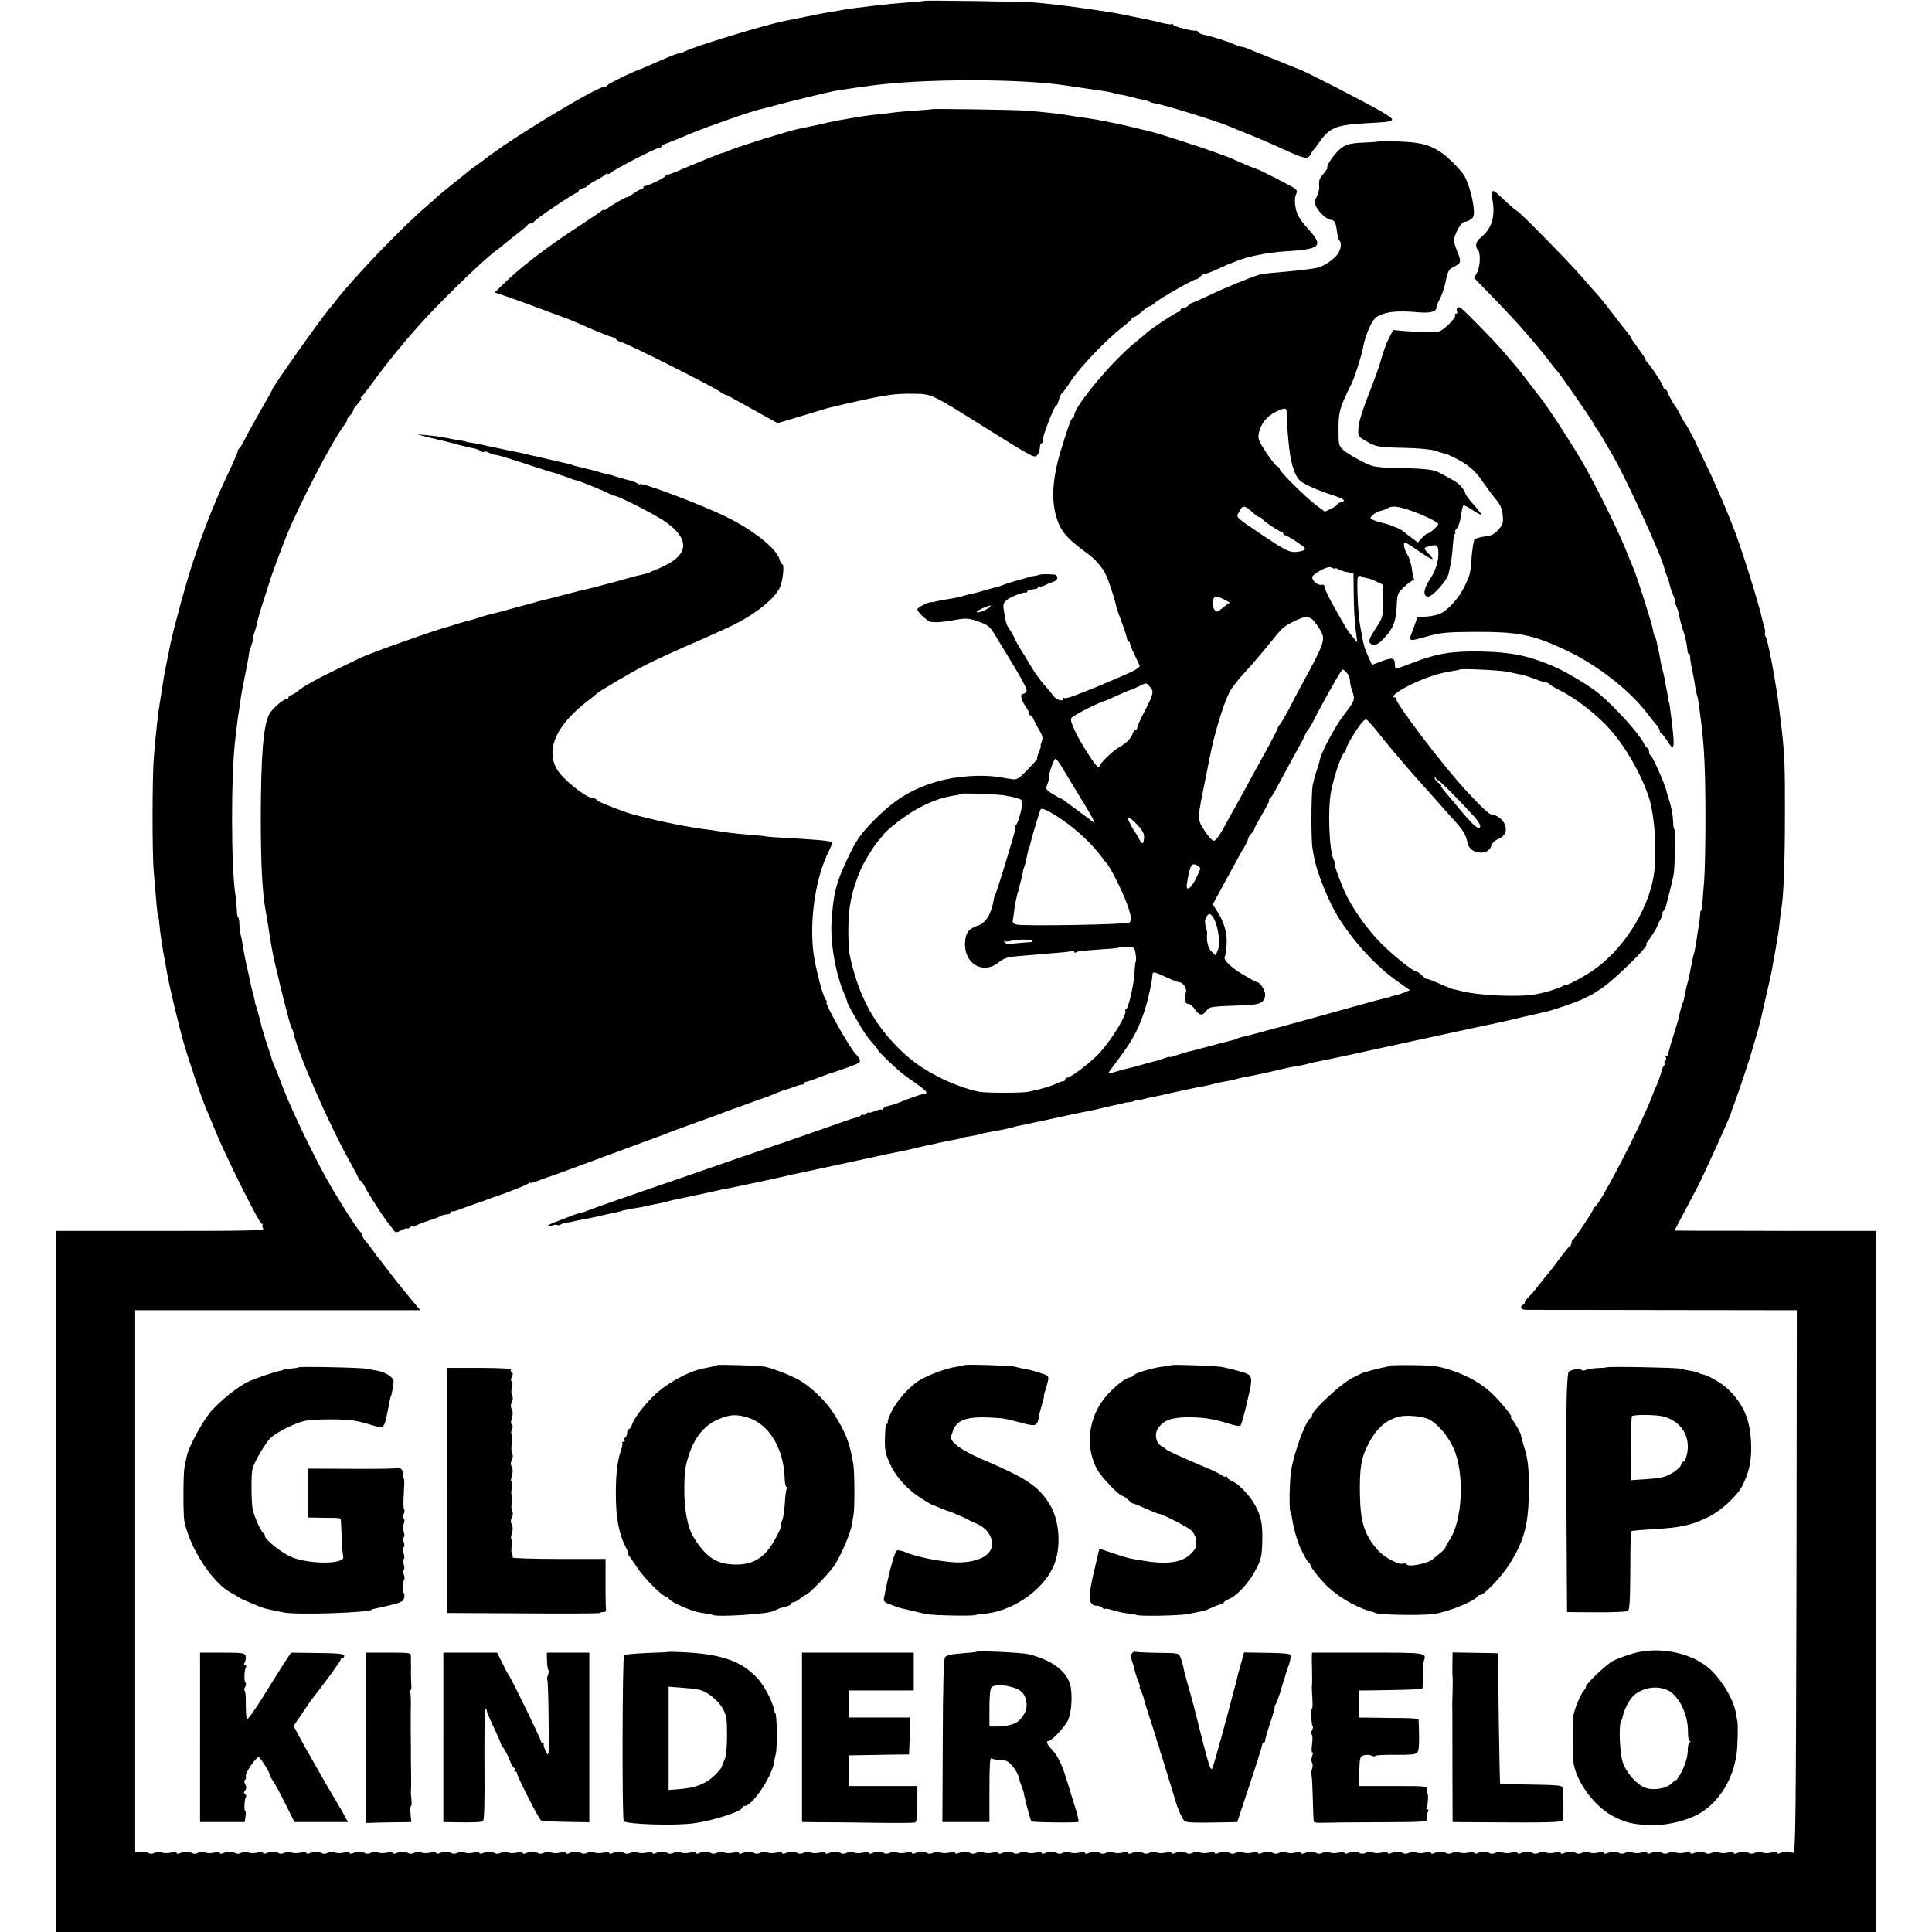 <?xml version="1.0" standalone="no"?>
<!DOCTYPE svg PUBLIC "-//W3C//DTD SVG 20010904//EN"
 "http://www.w3.org/TR/2001/REC-SVG-20010904/DTD/svg10.dtd">
<svg version="1.0" xmlns="http://www.w3.org/2000/svg"
 width="1072pt" height="1072pt" viewBox="0 0 1072 1072"
 preserveAspectRatio="xMidYMid meet">
<g transform="translate(0,1072) scale(0.1,-0.1)"
fill="#000000" stroke="none">
<path d="M5128 10715 c-2 -1 -46 -6 -98 -9 -86 -6 -299 -30 -360 -42 -14 -2
-41 -7 -60 -10 -19 -3 -80 -14 -135 -26 -55 -11 -109 -22 -120 -24 -104 -20
-509 -143 -557 -170 -16 -8 -28 -13 -28 -10 0 4 -45 -13 -115 -44 -27 -12 -99
-43 -105 -45 -47 -16 -174 -79 -178 -87 -2 -5 -9 -8 -15 -8 -42 0 -480 -263
-644 -386 -28 -21 -61 -46 -73 -54 -13 -8 -28 -19 -34 -25 -6 -5 -45 -37 -86
-69 -41 -33 -82 -67 -91 -75 -9 -9 -41 -38 -72 -64 -124 -106 -389 -382 -482
-501 -16 -21 -34 -44 -40 -50 -48 -54 -325 -445 -325 -459 0 -3 -28 -53 -63
-113 -34 -60 -74 -131 -87 -159 -14 -27 -28 -51 -32 -53 -5 -2 -8 -8 -8 -14 0
-5 -16 -43 -35 -84 -88 -185 -146 -329 -210 -519 -39 -116 -109 -371 -129
-466 -21 -101 -38 -189 -42 -219 -3 -19 -9 -60 -14 -90 -14 -80 -23 -165 -37
-330 -8 -108 -9 -520 0 -625 16 -193 19 -221 22 -240 2 -11 4 -20 5 -20 1 0 3
-21 6 -47 2 -26 11 -87 19 -135 9 -49 20 -110 25 -138 11 -62 62 -276 89 -370
29 -102 100 -310 126 -370 7 -16 30 -70 50 -120 56 -138 244 -515 257 -515 6
0 8 -3 5 -7 -4 -3 -2 -12 4 -20 10 -11 -85 -13 -570 -13 l-581 0 0 -1945 0
-1945 5050 0 5050 0 0 1945 0 1945 -435 0 c-239 1 -491 1 -559 1 l-125 1 43
81 c24 45 61 116 83 157 37 71 183 393 188 415 1 5 6 21 12 35 14 33 89 256
101 300 6 19 20 67 31 105 11 39 22 81 25 95 3 14 7 34 10 45 31 134 45 196
50 225 3 19 7 44 10 55 2 11 7 40 11 65 4 25 9 54 11 65 2 11 7 43 9 71 3 28
7 60 9 70 12 63 20 255 20 519 1 262 -2 340 -18 480 -17 141 -21 171 -30 225
-3 19 -8 46 -10 60 -15 93 -39 208 -47 223 -6 11 -8 21 -6 24 3 2 1 19 -4 36
-6 18 -12 43 -15 57 -8 39 -72 253 -100 333 -13 40 -26 77 -28 82 -21 69 -114
292 -169 405 -33 69 -61 127 -62 130 -3 12 -58 115 -64 120 -3 3 -15 23 -26
45 -11 22 -22 42 -25 45 -10 10 -41 65 -47 83 -3 9 -9 17 -14 17 -5 0 -9 4 -9
10 0 12 -64 112 -85 134 -9 8 -15 18 -14 21 0 4 -18 31 -40 61 -23 30 -41 57
-41 59 0 3 -6 13 -14 22 -14 18 -91 116 -133 171 -12 16 -33 40 -45 54 -13 13
-50 56 -83 94 -71 82 -348 364 -358 364 -3 0 -25 18 -49 40 -24 22 -50 47 -59
55 -28 26 -37 18 -29 -27 19 -99 -2 -167 -65 -217 -26 -20 -32 -50 -15 -67 16
-16 14 -88 -3 -124 l-17 -33 69 -71 c106 -109 162 -169 208 -222 23 -27 53
-62 68 -79 14 -16 45 -55 68 -85 23 -30 45 -57 48 -60 11 -9 188 -264 201
-290 7 -14 15 -27 18 -30 6 -5 44 -69 93 -155 82 -145 268 -553 282 -619 1 -6
7 -23 13 -39 7 -15 14 -38 16 -50 2 -12 12 -39 20 -59 9 -21 14 -38 11 -38 -3
0 -1 -8 4 -18 6 -11 13 -32 16 -48 7 -36 13 -57 16 -64 1 -3 3 -9 4 -15 1 -5
5 -17 8 -25 8 -21 18 -71 20 -97 1 -13 5 -23 9 -23 4 0 7 -8 6 -17 0 -10 5
-43 12 -73 6 -30 14 -71 16 -90 3 -19 8 -42 11 -50 3 -8 7 -28 9 -45 2 -16 6
-48 9 -70 21 -152 28 -292 28 -570 0 -132 -3 -285 -7 -340 -5 -55 -9 -115 -10
-132 0 -18 -3 -33 -6 -33 -4 0 -6 -10 -6 -22 -1 -13 -4 -41 -8 -63 -4 -22 -9
-57 -12 -78 -7 -44 -8 -53 -17 -87 -4 -14 -9 -36 -11 -50 -12 -60 -17 -86 -22
-102 -3 -10 -8 -30 -11 -45 -8 -42 -11 -58 -13 -60 -2 -2 -3 -6 -4 -10 -1 -5
-5 -17 -9 -28 -3 -11 -8 -31 -11 -45 -2 -14 -17 -63 -32 -110 -15 -47 -27 -91
-27 -97 0 -7 -5 -13 -10 -13 -6 0 -7 -3 -4 -7 4 -3 2 -12 -4 -20 -6 -7 -8 -13
-4 -13 4 0 3 -6 -2 -13 -6 -6 -13 -25 -17 -42 -4 -16 -14 -43 -21 -60 -8 -16
-23 -52 -33 -80 -66 -169 -285 -591 -314 -603 -5 -2 -8 -7 -8 -12 0 -10 -103
-164 -112 -168 -5 -2 -8 -10 -8 -17 0 -7 -3 -15 -7 -17 -5 -1 -28 -30 -53 -63
-47 -64 -49 -67 -81 -105 -12 -14 -33 -41 -48 -60 -14 -19 -36 -44 -48 -56
-13 -12 -23 -26 -23 -33 0 -6 -4 -11 -10 -11 -5 0 -10 -6 -10 -14 0 -10 12
-14 38 -14 20 0 364 0 765 -1 l727 -1 -2 -1507 c-3 -1335 -5 -1508 -18 -1504
-31 7 -56 7 -72 -1 -11 -5 -18 -5 -18 1 0 5 -14 6 -34 1 -18 -4 -41 -3 -50 2
-10 5 -23 5 -36 -2 -11 -6 -26 -8 -33 -3 -16 10 -48 10 -69 0 -10 -4 -18 -4
-18 2 0 5 -14 6 -34 1 -18 -4 -41 -3 -50 2 -10 5 -23 5 -36 -2 -11 -6 -26 -8
-33 -3 -16 10 -48 10 -69 0 -10 -4 -18 -4 -18 2 0 5 -14 6 -34 1 -18 -4 -41
-3 -50 2 -10 5 -23 5 -36 -2 -11 -6 -26 -8 -33 -3 -16 10 -48 10 -69 0 -10 -4
-18 -4 -18 2 0 5 -14 6 -34 1 -18 -4 -41 -3 -50 2 -10 5 -23 5 -36 -2 -11 -6
-26 -8 -33 -3 -16 10 -48 10 -69 0 -10 -4 -18 -4 -18 2 0 5 -14 6 -34 1 -18
-4 -41 -3 -50 2 -10 5 -23 5 -36 -2 -11 -6 -26 -8 -33 -3 -16 10 -48 10 -69 0
-10 -4 -18 -4 -18 2 0 5 -14 6 -34 1 -18 -4 -41 -3 -50 2 -10 5 -23 5 -36 -2
-11 -6 -26 -8 -33 -3 -16 10 -48 10 -69 0 -10 -4 -18 -4 -18 2 0 5 -14 6 -34
1 -18 -4 -41 -3 -50 2 -10 5 -23 5 -36 -2 -11 -6 -26 -8 -33 -3 -16 10 -48 10
-69 0 -10 -4 -18 -4 -18 2 0 5 -14 6 -34 1 -18 -4 -41 -3 -50 2 -10 5 -23 5
-36 -2 -11 -6 -26 -8 -33 -3 -16 10 -48 10 -69 0 -10 -4 -18 -4 -18 2 0 5 -14
6 -34 1 -18 -4 -41 -3 -50 2 -10 5 -23 5 -36 -2 -11 -6 -26 -8 -33 -3 -16 10
-48 10 -69 0 -10 -4 -18 -4 -18 2 0 5 -14 6 -34 1 -18 -4 -41 -3 -50 2 -10 5
-23 5 -36 -2 -11 -6 -26 -8 -33 -3 -16 10 -48 10 -69 0 -10 -4 -18 -4 -18 2 0
5 -14 6 -34 1 -18 -4 -41 -3 -50 2 -10 5 -23 5 -36 -2 -11 -6 -26 -8 -33 -3
-16 10 -48 10 -69 0 -10 -4 -18 -4 -18 2 0 5 -14 6 -34 1 -18 -4 -41 -3 -50 2
-10 5 -23 5 -36 -2 -11 -6 -26 -8 -33 -3 -16 10 -48 10 -69 0 -10 -4 -18 -4
-18 2 0 5 -14 6 -34 1 -18 -4 -41 -3 -50 2 -10 5 -23 5 -36 -2 -11 -6 -26 -8
-33 -3 -16 10 -48 10 -69 0 -10 -4 -18 -4 -18 2 0 5 -14 6 -34 1 -18 -4 -41
-3 -50 2 -10 5 -23 5 -36 -2 -11 -6 -26 -8 -33 -3 -16 10 -48 10 -69 0 -10 -4
-18 -4 -18 2 0 5 -14 6 -34 1 -18 -4 -41 -3 -50 2 -10 5 -23 5 -36 -2 -11 -6
-26 -8 -33 -3 -16 10 -48 10 -69 0 -10 -4 -18 -4 -18 2 0 5 -14 6 -34 1 -18
-4 -41 -3 -50 2 -10 5 -23 5 -36 -2 -11 -6 -26 -8 -33 -3 -16 10 -48 10 -69 0
-10 -4 -18 -4 -18 2 0 5 -14 6 -34 1 -18 -4 -41 -3 -50 2 -10 5 -23 5 -36 -2
-11 -6 -26 -8 -33 -3 -16 10 -48 10 -69 0 -10 -4 -18 -4 -18 2 0 5 -14 6 -34
1 -18 -4 -41 -3 -50 2 -10 5 -23 5 -36 -2 -11 -6 -26 -8 -33 -3 -16 10 -48 10
-69 0 -10 -4 -18 -4 -18 2 0 5 -14 6 -34 1 -18 -4 -41 -3 -50 2 -10 5 -23 5
-36 -2 -11 -6 -26 -8 -33 -3 -16 10 -48 10 -69 0 -10 -4 -18 -4 -18 2 0 5 -14
6 -34 1 -18 -4 -41 -3 -50 2 -10 5 -23 5 -36 -2 -11 -6 -26 -8 -33 -3 -16 10
-48 10 -69 0 -10 -4 -18 -4 -18 2 0 5 -14 6 -34 1 -18 -4 -41 -3 -50 2 -10 5
-23 5 -36 -2 -11 -6 -26 -8 -33 -3 -16 10 -48 10 -69 0 -10 -4 -18 -4 -18 2 0
5 -14 6 -34 1 -18 -4 -41 -3 -50 2 -10 5 -23 5 -36 -2 -11 -6 -26 -8 -33 -3
-16 10 -48 10 -69 0 -10 -4 -18 -4 -18 2 0 5 -14 6 -34 1 -18 -4 -41 -3 -50 2
-10 5 -23 5 -36 -2 -11 -6 -26 -8 -33 -3 -16 10 -48 10 -69 0 -10 -4 -18 -4
-18 2 0 5 -14 6 -34 1 -18 -4 -41 -3 -50 2 -10 5 -23 5 -36 -2 -11 -6 -26 -8
-33 -3 -16 10 -48 10 -69 0 -10 -4 -18 -4 -18 2 0 5 -14 6 -34 1 -18 -4 -41
-3 -50 2 -10 5 -23 5 -36 -2 -11 -6 -26 -8 -33 -3 -16 10 -48 10 -69 0 -10 -4
-18 -4 -18 2 0 5 -14 6 -34 1 -18 -4 -41 -3 -50 2 -10 5 -23 5 -36 -2 -11 -6
-26 -8 -33 -3 -16 10 -48 10 -69 0 -10 -4 -18 -4 -18 2 0 5 -14 6 -34 1 -18
-4 -41 -3 -50 2 -10 5 -23 5 -36 -2 -11 -6 -26 -8 -33 -3 -16 10 -48 10 -69 0
-10 -4 -18 -4 -18 2 0 5 -14 6 -34 1 -18 -4 -41 -3 -50 2 -10 5 -23 5 -36 -2
-11 -6 -26 -8 -33 -3 -16 10 -48 10 -69 0 -10 -4 -18 -4 -18 2 0 5 -14 6 -34
1 -18 -4 -41 -3 -50 2 -10 5 -23 5 -36 -2 -11 -6 -26 -8 -33 -3 -16 10 -48 10
-69 0 -10 -4 -18 -4 -18 2 0 5 -14 6 -34 1 -18 -4 -41 -3 -50 2 -10 5 -23 5
-36 -2 -11 -6 -26 -8 -33 -3 -16 10 -48 10 -69 0 -10 -4 -18 -4 -18 2 0 5 -14
6 -34 1 -18 -4 -41 -3 -50 2 -10 5 -23 5 -36 -2 -11 -6 -26 -8 -33 -3 -16 10
-48 10 -69 0 -10 -4 -18 -4 -18 2 0 5 -14 6 -34 1 -18 -4 -41 -3 -50 2 -10 5
-23 5 -36 -2 -11 -6 -26 -8 -33 -3 -16 10 -48 10 -69 0 -10 -4 -18 -4 -18 2 0
5 -14 6 -34 1 -18 -4 -41 -3 -50 2 -10 5 -23 5 -36 -2 -11 -6 -26 -8 -33 -3
-16 10 -48 10 -69 0 -10 -4 -18 -4 -18 2 0 5 -14 6 -34 1 -18 -4 -41 -3 -50 2
-10 5 -23 5 -36 -2 -11 -6 -26 -8 -33 -3 -16 10 -48 10 -69 0 -10 -4 -18 -4
-18 2 0 5 -14 6 -34 1 -18 -4 -41 -3 -50 2 -10 5 -23 5 -36 -2 -11 -6 -26 -8
-33 -3 -16 10 -48 10 -69 0 -10 -4 -18 -4 -18 2 0 5 -14 6 -34 1 -18 -4 -41
-3 -50 2 -10 5 -23 5 -36 -2 -11 -6 -26 -8 -33 -3 -16 10 -48 10 -70 0 -9 -4
-17 -4 -17 2 0 5 -14 6 -34 1 -18 -4 -41 -3 -50 2 -10 5 -23 5 -36 -2 -11 -6
-26 -8 -33 -3 -16 10 -48 10 -69 0 -10 -4 -18 -4 -18 2 0 5 -14 6 -34 1 -18
-4 -41 -3 -50 2 -10 5 -23 5 -37 -2 -12 -7 -25 -8 -32 -3 -7 5 -27 8 -45 7
l-32 -2 0 1504 0 1504 791 0 791 0 -44 52 c-23 29 -50 61 -58 71 -8 11 -19 24
-25 31 -5 6 -30 38 -55 71 -25 33 -47 62 -50 65 -3 3 -17 21 -30 40 -14 19
-32 44 -42 54 -10 11 -18 25 -18 32 0 7 -3 14 -8 16 -10 4 -88 123 -159 243
-79 132 -220 422 -273 560 -23 61 -46 119 -52 130 -5 12 -10 27 -12 35 -2 8
-6 22 -9 30 -8 20 -40 122 -44 138 -2 6 -5 18 -6 25 -2 6 -7 26 -11 42 -4 17
-10 37 -13 45 -3 8 -8 24 -9 35 -2 11 -7 31 -11 45 -4 14 -8 30 -9 35 -1 6 -3
15 -4 20 -2 6 -4 15 -5 20 -1 6 -4 24 -8 40 -15 64 -23 104 -31 155 -3 19 -8
46 -12 60 -3 14 -6 40 -6 58 -1 17 -4 32 -7 32 -3 0 -7 19 -7 43 -1 23 -5 60
-8 82 -24 154 -25 655 -1 860 11 95 14 120 20 155 3 19 7 51 10 70 3 19 7 46
10 60 3 14 7 36 10 50 3 14 7 36 10 50 11 54 16 85 16 92 0 4 6 26 14 48 8 22
12 40 10 40 -3 0 0 11 5 25 5 14 12 36 14 48 10 45 15 64 41 142 14 44 28 87
30 95 6 24 63 178 96 260 72 176 250 519 317 608 13 17 21 32 18 32 -4 0 2 10
14 22 11 12 20 26 20 31 0 4 6 15 13 22 30 35 37 45 30 45 -4 0 -3 4 2 8 6 4
28 32 50 62 82 115 204 264 305 373 124 134 335 336 391 375 13 9 33 25 44 35
11 10 45 37 75 60 30 23 57 45 58 50 2 4 10 7 17 7 7 0 15 4 17 9 4 12 225
161 238 161 5 0 10 4 10 10 0 5 11 12 25 16 14 3 25 9 25 13 0 3 21 17 48 31
26 13 50 29 54 35 4 5 8 6 8 1 0 -5 8 -3 18 5 31 25 253 139 271 139 6 0 11 3
11 8 0 4 15 12 33 18 17 6 77 30 132 54 97 40 335 123 385 134 14 3 59 14 100
26 67 18 272 68 310 75 23 4 113 18 135 21 11 1 42 5 69 9 298 40 840 39 1091
-1 30 -5 68 -10 128 -19 74 -10 113 -17 127 -22 8 -3 24 -7 35 -8 11 -1 38 -7
60 -13 22 -6 52 -13 67 -16 15 -2 33 -8 38 -11 6 -4 21 -8 33 -10 42 -5 339
-97 402 -124 11 -5 65 -27 120 -49 55 -22 138 -58 185 -80 118 -54 136 -58
151 -30 7 13 15 25 18 28 4 3 18 21 31 40 55 81 94 97 258 106 184 10 184 10
56 82 -88 50 -404 212 -424 217 -9 3 -44 17 -75 30 -16 7 -61 25 -100 40 -38
15 -84 33 -102 41 -17 8 -36 14 -42 14 -6 0 -25 6 -43 14 -38 17 -132 46 -168
53 -13 2 -27 9 -31 14 -3 6 -9 10 -13 9 -15 -5 -126 23 -126 32 0 5 -4 7 -8 4
-4 -3 -26 0 -48 5 -38 10 -59 15 -174 38 -30 6 -66 14 -80 16 -41 9 -280 43
-350 50 -36 4 -85 9 -110 11 -51 5 -607 13 -612 9z"/>
<path d="M5167 10114 c-1 -1 -42 -5 -92 -8 -49 -3 -101 -8 -115 -10 -14 -2
-52 -7 -85 -10 -33 -4 -73 -8 -90 -11 -103 -17 -170 -29 -240 -46 -45 -10 -94
-20 -110 -23 -52 -10 -326 -95 -387 -120 -21 -9 -39 -16 -40 -15 -5 1 -82 -30
-260 -105 -21 -9 -41 -16 -44 -15 -4 0 -10 -4 -13 -9 -7 -11 -103 -57 -113
-54 -5 1 -8 -3 -8 -8 0 -6 -5 -10 -11 -10 -6 0 -25 -10 -42 -22 -18 -13 -34
-22 -37 -22 -7 2 -91 -46 -112 -64 -10 -8 -18 -12 -18 -8 0 4 -6 2 -12 -4 -7
-6 -69 -48 -138 -93 -177 -116 -318 -225 -410 -316 l-45 -44 30 -10 c36 -11
194 -68 290 -105 39 -14 72 -27 75 -28 8 -1 38 -14 145 -61 55 -23 104 -43
110 -43 6 0 17 -6 23 -12 7 -7 16 -13 20 -13 24 -1 530 -255 567 -285 6 -5 15
-9 20 -10 6 -1 28 -12 50 -25 22 -12 85 -47 140 -78 l100 -55 130 39 c72 22
137 42 145 44 311 74 367 83 488 80 90 -1 92 -2 370 -176 299 -187 292 -183
310 -161 6 9 12 26 12 39 0 13 4 23 9 23 4 0 8 8 7 18 -1 23 64 192 75 192 4
0 10 13 14 30 4 16 10 32 15 35 5 3 30 37 55 75 50 76 200 231 283 295 29 21
52 43 52 47 0 4 4 8 10 8 9 0 35 19 65 48 8 6 18 12 22 12 5 0 18 8 29 18 24
23 215 132 230 132 6 0 17 7 24 15 7 8 18 15 25 15 7 0 39 12 71 27 33 15 61
28 64 29 3 0 19 6 35 13 63 27 176 50 271 56 203 12 221 28 133 124 -22 24
-47 57 -55 73 -19 37 -25 97 -12 121 7 14 5 22 -9 32 -19 14 -197 105 -210
107 -7 1 -83 33 -138 58 -62 28 -399 139 -470 155 -11 2 -47 11 -80 19 -83 20
-201 44 -255 51 -25 3 -56 8 -70 10 -72 13 -151 22 -264 31 -65 5 -524 12
-529 8z"/>
<path d="M7648 9935 c-2 -2 -37 -4 -78 -6 -88 -3 -115 -13 -153 -54 -30 -31
-62 -85 -51 -85 3 0 -6 -14 -20 -31 -27 -32 -29 -39 -26 -77 1 -12 -6 -36 -14
-53 -14 -27 -14 -34 -1 -59 16 -32 61 -70 81 -70 16 0 26 -16 30 -49 7 -48 10
-60 17 -67 13 -14 7 -51 -13 -77 -23 -30 -78 -66 -112 -73 -35 -8 -137 -19
-258 -29 -25 -2 -54 -6 -65 -10 -59 -19 -191 -73 -272 -112 -51 -24 -95 -43
-98 -43 -3 0 -13 -6 -21 -15 -9 -8 -22 -15 -30 -15 -8 0 -14 -4 -14 -10 0 -5
-4 -10 -9 -10 -12 0 -155 -94 -180 -118 -9 -9 -35 -30 -56 -47 -126 -99 -345
-360 -345 -411 0 -8 -3 -14 -8 -14 -9 0 -22 -38 -69 -190 -39 -130 -49 -247
-28 -334 24 -98 53 -136 184 -231 41 -30 82 -79 99 -118 18 -40 49 -136 57
-177 2 -8 15 -46 30 -85 15 -38 27 -78 28 -87 1 -10 5 -18 9 -18 4 0 8 -5 8
-10 0 -6 10 -32 23 -58 13 -27 26 -56 30 -64 4 -13 -23 -28 -131 -74 -75 -32
-139 -59 -142 -60 -3 0 -14 -4 -25 -9 -75 -31 -114 -43 -119 -38 -3 4 -6 2 -6
-4 0 -19 -41 -6 -57 18 -9 13 -33 42 -53 64 -19 22 -51 66 -70 99 -19 32 -45
75 -58 95 -12 20 -27 46 -32 58 -5 13 -17 35 -27 49 -20 30 -20 31 -31 96 -8
42 -6 50 12 67 20 18 93 47 109 43 4 -1 7 2 7 6 0 5 7 9 15 10 8 1 22 3 30 4
8 1 15 5 15 10 0 5 4 7 8 4 5 -3 19 1 33 8 13 7 26 13 29 13 24 6 37 16 37 28
0 8 -7 16 -16 17 -41 3 -77 3 -86 -2 -5 -2 -18 -5 -27 -6 -10 -1 -20 -3 -23
-4 -3 -1 -8 -3 -12 -4 -55 -15 -105 -30 -133 -40 -19 -8 -38 -14 -43 -15 -4 0
-31 -7 -61 -16 -29 -9 -63 -18 -75 -20 -13 -2 -31 -7 -41 -10 -21 -7 -49 -13
-100 -21 -41 -7 -63 -12 -70 -14 -3 -1 -8 -2 -12 -1 -15 2 -78 -30 -78 -40 0
-15 59 -69 76 -70 40 -3 55 -2 125 10 66 12 81 11 124 -3 70 -24 75 -28 109
-84 149 -244 177 -294 172 -307 -3 -8 -12 -15 -20 -15 -18 0 -10 -34 16 -72
10 -14 18 -31 18 -37 0 -6 4 -11 9 -11 5 0 11 -8 14 -17 4 -10 17 -37 31 -60
21 -34 24 -48 16 -68 -5 -14 -8 -25 -5 -25 2 0 -3 -16 -11 -35 -8 -19 -12 -35
-9 -35 3 0 -20 -27 -52 -59 -45 -48 -61 -58 -82 -55 -14 2 -48 7 -76 12 -98
16 -239 6 -344 -24 -145 -43 -239 -101 -356 -220 -62 -63 -90 -102 -124 -170
-80 -164 -96 -219 -107 -388 -8 -119 25 -300 72 -403 8 -17 14 -35 14 -40 0
-5 22 -48 50 -95 44 -79 70 -114 108 -154 6 -7 12 -15 12 -18 0 -6 50 -56 111
-111 19 -17 62 -50 97 -73 34 -24 62 -47 62 -52 0 -6 -3 -9 -7 -8 -7 2 -91
-27 -143 -49 -8 -3 -17 -7 -20 -8 -3 -1 -20 -6 -37 -10 -18 -4 -33 -12 -33
-18 0 -6 -3 -8 -6 -4 -4 3 -22 0 -40 -8 -19 -8 -34 -11 -34 -8 0 3 -7 0 -15
-7 -8 -7 -15 -9 -15 -5 0 4 -6 2 -13 -4 -8 -6 -22 -12 -33 -14 -10 -2 -26 -7
-34 -10 -21 -8 -423 -148 -435 -151 -5 -2 -17 -6 -25 -9 -8 -3 -35 -13 -60
-21 -25 -8 -130 -44 -235 -81 -104 -36 -228 -79 -275 -95 -136 -46 -404 -140
-420 -147 -8 -4 -19 -8 -25 -9 -5 -1 -13 -3 -17 -4 -5 -1 -11 -3 -15 -5 -5 -1
-17 -5 -28 -9 -11 -5 -46 -18 -77 -30 -32 -11 -58 -24 -58 -28 0 -4 11 -3 24
2 13 5 26 6 29 3 3 -3 12 -1 19 3 7 5 20 9 28 9 8 1 31 5 50 10 19 4 42 9 50
10 8 1 49 9 91 19 42 10 84 19 95 21 10 2 20 4 22 5 3 3 10 5 67 15 28 4 55 9
60 11 17 4 64 14 93 19 15 3 35 8 44 11 10 3 28 7 40 9 24 5 197 42 233 50 11
3 33 8 48 10 39 7 306 64 337 72 14 3 32 8 40 9 49 10 457 98 515 111 39 8 79
16 90 18 11 2 38 8 60 14 22 5 51 12 65 15 14 2 45 9 70 15 25 5 60 13 79 16
19 3 37 7 40 9 3 2 24 7 46 10 22 4 47 8 55 11 19 6 63 15 123 25 26 5 58 12
70 16 12 4 29 8 37 9 8 2 91 19 184 39 93 21 181 39 195 41 14 3 46 9 71 16
25 6 56 13 70 16 45 9 55 11 55 13 0 1 11 3 25 4 14 0 31 5 38 9 6 5 12 6 12
3 0 -2 15 0 33 5 17 5 43 11 57 13 14 3 55 11 91 20 85 19 141 31 197 41 12 2
30 6 40 9 9 3 29 8 45 11 15 3 39 7 55 10 15 3 35 8 44 11 10 3 30 7 45 10 16
2 39 7 53 10 14 3 36 8 49 10 13 3 51 12 85 20 34 8 77 17 96 20 19 2 43 7 52
10 19 6 54 14 83 19 11 1 220 46 465 100 456 99 464 100 515 111 17 3 77 17
135 31 58 13 114 26 125 29 38 7 180 56 210 72 17 9 32 16 35 17 3 0 32 18 65
40 72 47 273 245 250 245 -3 0 -1 6 5 13 12 13 54 79 55 87 0 3 9 20 18 38 10
17 15 32 11 32 -4 0 -1 6 5 14 7 8 14 22 16 32 3 11 11 46 20 79 8 33 18 74
21 90 8 37 11 255 4 255 -3 0 -6 17 -6 38 -2 41 -9 81 -25 130 -6 18 -12 39
-13 45 -9 39 -79 197 -88 197 -4 0 -8 9 -8 20 0 11 -4 20 -8 20 -5 0 -15 12
-22 28 -28 54 -160 201 -251 276 -53 44 -190 125 -261 154 -133 55 -227 74
-390 77 -161 3 -242 -10 -373 -60 -108 -41 -105 -41 -105 -12 0 37 -14 41 -74
18 l-53 -20 -21 47 c-20 43 -27 67 -37 127 -2 11 -6 34 -9 50 -10 48 -19 242
-12 260 3 10 11 13 18 8 7 -4 22 -9 33 -11 11 -1 36 -10 55 -20 l35 -17 0 -90
c-1 -89 -2 -91 -43 -154 -32 -49 -39 -67 -31 -78 18 -21 40 -15 76 23 57 60
70 97 74 200 2 47 6 57 41 88 21 20 43 36 49 36 6 0 8 4 4 9 -3 5 -8 30 -11
56 -3 26 -14 61 -25 78 -19 32 -25 67 -12 67 4 0 40 -23 80 -51 76 -52 92 -55
46 -7 -27 29 -27 30 24 41 26 6 33 -1 34 -35 3 -49 -14 -103 -48 -154 -35 -53
-39 -94 -8 -94 24 0 103 88 112 124 14 58 22 112 24 157 2 30 7 60 12 67 5 6
6 12 2 12 -5 0 -1 8 9 19 9 10 19 42 23 70 3 28 9 54 13 56 4 3 27 -9 51 -25
24 -16 45 -27 48 -25 2 2 -17 27 -43 56 -25 28 -46 56 -46 63 0 6 -10 23 -23
37 -19 22 -39 34 -130 81 -26 13 -86 19 -229 22 -122 3 -128 4 -197 39 -39 20
-83 47 -98 61 -25 23 -26 30 -26 115 0 76 5 101 28 158 16 37 33 73 37 80 15
19 65 174 73 223 4 25 19 71 33 102 23 48 33 60 68 73 43 18 108 21 209 12 61
-5 95 4 95 26 0 7 9 31 21 52 11 22 26 67 32 100 11 51 17 62 42 74 43 20 45
28 20 88 -18 46 -20 60 -11 87 17 46 39 76 56 76 8 0 23 7 34 15 15 12 17 22
12 70 -7 54 -24 115 -48 165 -6 14 -39 52 -73 85 -85 82 -148 106 -295 110
-60 1 -110 1 -112 0z m-509 -1513 c-1 -25 8 -135 15 -194 12 -96 33 -153 63
-178 22 -18 100 -53 173 -76 68 -22 82 -33 52 -40 -12 -4 -22 -9 -22 -13 0 -4
-16 -15 -35 -24 l-34 -16 -48 36 c-59 44 -203 187 -203 201 0 5 -6 12 -14 15
-7 3 -35 37 -61 77 -39 59 -46 76 -41 103 10 53 42 95 93 121 55 27 64 26 62
-12z m-192 -542 c18 -17 36 -30 42 -30 5 0 11 -3 13 -7 5 -12 95 -73 107 -73
6 0 11 -4 11 -10 0 -5 5 -10 10 -10 6 0 35 -17 66 -37 46 -31 52 -38 38 -46
-9 -5 -33 -10 -53 -10 -29 0 -60 16 -166 87 -170 115 -157 103 -139 137 18 37
31 36 71 -1z m875 9 c76 -26 158 -66 158 -77 0 -10 -47 -52 -58 -52 -5 0 -19
-11 -32 -25 l-23 -25 -36 27 c-20 15 -38 29 -41 32 -11 13 -78 41 -116 49 -22
5 -48 13 -58 19 -16 9 -15 10 2 26 11 10 29 19 40 22 12 2 30 8 39 14 27 16
57 13 125 -10z m-412 -323 c0 3 6 2 13 -3 6 -6 29 -13 50 -17 l37 -7 1 -92 c1
-108 4 -162 13 -237 l7 -55 -20 25 c-35 41 -34 41 -113 180 -26 47 -48 93 -48
102 0 11 -6 16 -19 13 -21 -4 -55 27 -49 46 2 6 23 22 47 35 33 17 49 21 63
13 10 -5 18 -7 18 -3z m-618 -172 l32 -17 -25 -18 c-13 -11 -29 -23 -35 -28
-16 -13 -34 7 -34 39 0 44 13 49 62 24z m-1307 -48 c-24 -16 -65 -30 -65 -21
0 7 59 34 75 35 5 0 1 -6 -10 -14z m1793 -60 c8 -5 27 -28 42 -53 38 -60 36
-68 -100 -318 -21 -38 -53 -99 -71 -135 -19 -35 -40 -71 -46 -78 -7 -7 -13
-17 -13 -21 0 -5 -21 -46 -46 -92 -78 -142 -100 -181 -139 -254 -21 -38 -46
-83 -55 -100 -10 -16 -32 -57 -50 -90 -18 -33 -39 -68 -48 -78 -15 -16 -16
-16 -35 0 -10 10 -30 37 -44 61 -29 49 -28 55 13 257 13 66 26 129 28 140 26
135 85 323 117 370 28 40 35 49 118 141 24 27 69 81 100 119 68 85 74 90 136
120 50 24 69 27 93 11z m212 -340 c0 -13 6 -41 14 -63 16 -45 14 -50 -51 -135
-46 -60 -124 -207 -129 -242 -2 -11 -10 -39 -18 -61 -8 -22 -17 -58 -22 -80
-9 -49 -10 -307 -1 -355 3 -19 9 -48 12 -64 15 -74 82 -238 128 -311 87 -141
211 -275 331 -360 l69 -49 -31 -13 c-18 -7 -42 -15 -55 -17 -12 -3 -22 -5 -22
-7 0 -1 -9 -3 -20 -5 -11 -2 -101 -26 -200 -54 -256 -72 -565 -156 -608 -165
-9 -2 -21 -6 -25 -9 -5 -3 -19 -7 -33 -10 -13 -3 -67 -17 -119 -31 -52 -14
-104 -28 -116 -30 -12 -3 -40 -11 -63 -19 -22 -9 -41 -13 -41 -11 0 3 -12 0
-27 -6 -16 -6 -35 -12 -43 -14 -8 -2 -40 -10 -71 -19 -31 -9 -66 -19 -78 -21
-32 -7 -52 -13 -88 -24 -18 -5 -33 -8 -33 -5 0 2 30 43 66 91 72 96 111 172
142 279 18 59 35 144 37 179 0 15 15 12 78 -18 32 -15 63 -27 70 -27 21 0 44
-35 37 -56 -3 -10 -5 -25 -4 -31 1 -7 2 -17 3 -23 0 -5 7 -10 15 -10 8 0 24
-13 36 -30 25 -36 43 -38 64 -8 17 23 23 24 212 30 88 3 114 17 114 61 0 23
-29 67 -44 67 -4 0 -39 19 -77 41 -72 43 -113 84 -103 101 4 6 8 35 10 65 5
62 -14 128 -52 186 l-25 39 77 141 c42 78 86 158 98 177 11 19 21 40 22 47 1
7 9 20 18 29 9 8 16 19 16 24 0 5 20 43 45 85 24 41 41 75 37 75 -4 0 -2 4 3
8 6 4 18 23 29 42 54 101 113 210 133 245 12 22 28 51 33 65 6 13 14 27 18 30
4 3 21 32 37 64 31 62 116 215 141 253 14 23 14 23 34 3 11 -11 20 -31 20 -44z
m880 46 c25 -6 56 -13 70 -15 14 -3 43 -12 65 -20 50 -19 68 -24 79 -25 5 0
12 -4 15 -9 3 -4 24 -17 46 -28 89 -44 190 -120 269 -201 89 -91 186 -254 232
-389 36 -105 50 -316 30 -443 -32 -200 -179 -425 -350 -535 -53 -35 -136 -78
-136 -71 0 3 -6 2 -12 -3 -18 -14 -104 -41 -158 -50 -102 -17 -317 -7 -415 19
-22 5 -41 10 -42 9 -2 0 -24 9 -50 20 -68 30 -98 41 -98 37 0 -2 -11 7 -25 20
-13 12 -28 22 -32 22 -17 0 -125 86 -194 155 -78 78 -159 193 -200 281 -31 68
-65 164 -58 164 3 0 0 8 -5 18 -26 48 -35 284 -15 382 17 85 53 191 70 211 8
8 14 20 14 26 0 15 67 124 90 147 19 19 20 19 42 -6 13 -13 35 -40 50 -59 14
-19 35 -44 45 -56 10 -12 27 -32 37 -45 28 -33 128 -149 146 -168 8 -9 42 -47
75 -84 33 -38 76 -86 95 -107 70 -76 83 -97 94 -150 13 -59 116 -69 130 -13 4
16 19 30 40 39 37 16 50 44 36 80 -10 27 -47 55 -71 55 -15 0 -54 36 -144 133
-130 140 -401 498 -388 511 4 3 1 6 -5 6 -31 0 8 33 81 69 83 40 159 66 232
77 22 3 41 7 43 9 7 7 232 -4 272 -13z m-1989 -84 c23 -26 20 -37 -32 -138
-22 -42 -39 -81 -39 -88 0 -7 -4 -12 -9 -12 -5 0 -12 -8 -16 -19 -8 -27 -35
-55 -75 -77 -35 -19 -110 -92 -110 -107 0 -18 -24 9 -67 77 -56 87 -97 172
-90 190 6 14 156 91 197 100 3 1 31 14 64 29 32 15 61 27 65 27 3 1 24 9 46
20 50 24 44 24 66 -2z m-485 -451 c17 -28 53 -88 80 -132 81 -131 108 -181 93
-169 -8 7 -45 35 -84 63 -38 28 -75 55 -82 61 -7 5 -15 10 -18 10 -3 0 -23 11
-45 25 -37 23 -39 27 -29 52 6 16 10 29 9 31 -7 12 26 112 37 112 5 0 22 -24
39 -53z m2084 -67 c8 0 117 -110 198 -199 22 -24 38 -50 35 -58 -8 -20 -37 5
-115 98 -20 24 -44 54 -55 66 -46 54 -52 63 -46 63 4 0 -3 7 -15 16 -12 8 -22
21 -21 27 0 9 2 9 6 0 2 -7 8 -13 13 -13z m-2410 -83 c56 -9 95 -20 101 -29 8
-12 -18 -118 -33 -135 -6 -7 -8 -13 -5 -13 3 0 -3 -28 -13 -62 -41 -139 -92
-304 -98 -313 -3 -5 -7 -16 -8 -25 -12 -79 -43 -130 -86 -145 -53 -18 -70 -39
-73 -93 -8 -120 100 -183 189 -110 26 21 47 28 97 32 35 3 93 8 129 11 36 3
88 8 117 10 29 2 57 6 63 10 5 3 10 1 10 -5 0 -6 5 -8 11 -4 12 7 25 8 161 18
37 2 71 6 75 8 4 1 26 3 48 3 38 0 40 -1 46 -37 3 -21 4 -40 1 -42 -2 -3 -5
-29 -7 -59 -2 -66 -35 -207 -47 -207 -5 0 -7 -4 -4 -8 11 -18 -71 -154 -139
-230 -48 -53 -163 -142 -184 -142 -6 0 -11 -4 -11 -10 0 -5 -6 -10 -12 -10 -7
0 -24 -6 -38 -13 -25 -13 -94 -33 -155 -45 -37 -7 -229 -7 -270 0 -55 9 -168
50 -234 86 -94 49 -157 96 -228 169 -135 138 -216 297 -260 513 -3 14 -6 72
-6 130 0 127 18 216 68 334 19 44 79 141 101 163 7 8 17 20 21 26 20 32 136
120 203 155 78 40 127 57 195 68 22 3 42 8 44 10 4 4 193 -3 231 -9z m359
-161 c68 -51 137 -119 176 -171 17 -22 32 -42 35 -45 14 -12 63 -106 94 -177
40 -95 49 -138 33 -152 -14 -11 -586 -21 -627 -11 -15 4 -23 12 -21 21 2 8 5
28 7 44 1 17 6 44 9 60 4 17 8 37 10 45 2 8 4 15 5 15 1 0 3 9 5 19 2 11 7 31
11 45 4 14 8 33 9 41 1 8 5 22 8 30 4 8 9 29 12 45 8 38 13 60 15 60 1 0 3 7
5 15 10 40 15 60 34 122 11 37 22 72 26 78 7 12 75 -25 154 -84z m385 -6 c27
-30 36 -48 34 -70 -3 -37 -11 -38 -29 -2 -8 15 -16 29 -19 32 -8 8 -40 67 -40
74 0 16 21 2 54 -34z m346 -239 c0 -5 -12 -32 -26 -60 -29 -56 -56 -69 -48
-23 16 100 26 117 55 101 10 -5 19 -14 19 -18z m73 -274 c26 -41 40 -141 24
-180 l-12 -28 -22 21 c-20 18 -30 60 -25 101 1 4 -3 21 -8 39 -6 22 -5 38 3
51 15 25 21 24 40 -4z m-1003 -128 c0 -4 -8 -7 -17 -7 -10 0 -43 -3 -75 -6
-41 -5 -58 -4 -64 6 -4 7 -4 10 0 7 4 -4 19 -4 33 0 36 10 123 10 123 0z"/>
<path d="M8085 9010 c-3 -5 -3 -14 0 -20 3 -5 1 -10 -5 -10 -6 0 -9 -4 -6 -9
8 -13 -67 -87 -90 -90 -39 -4 -131 -3 -191 2 l-63 6 -24 -47 c-14 -27 -32 -77
-41 -111 -9 -35 -40 -123 -70 -197 -31 -78 -55 -154 -57 -184 -4 -50 -4 -50
39 -76 58 -34 68 -36 214 -39 69 -1 143 -8 165 -14 21 -7 45 -14 52 -16 7 -3
14 -4 17 -5 3 0 20 -7 38 -16 84 -42 120 -72 162 -134 25 -36 59 -82 76 -102
24 -27 33 -50 37 -86 4 -44 1 -53 -25 -82 -22 -25 -39 -33 -76 -37 -26 -3 -51
-11 -56 -17 -4 -6 -11 -47 -15 -91 -8 -102 -7 -100 -38 -165 -29 -63 -89 -131
-133 -153 -17 -8 -53 -17 -80 -18 l-50 -3 -18 -51 c-34 -91 -40 -86 65 -58 81
23 114 26 263 27 251 1 328 -14 516 -103 173 -81 358 -226 454 -356 17 -22 38
-49 48 -59 9 -11 17 -26 17 -33 0 -7 3 -13 8 -13 4 0 18 -18 32 -39 40 -66 45
-48 25 114 -9 76 -13 100 -15 100 -1 0 -3 11 -5 25 -2 14 -6 39 -10 55 -3 17
-7 39 -9 50 -2 11 -6 29 -9 40 -3 11 -9 34 -12 50 -2 17 -7 41 -10 55 -4 14
-9 39 -12 55 -3 17 -8 32 -11 35 -4 3 -8 18 -10 34 -3 28 -93 311 -112 351 -5
11 -25 59 -44 107 -48 117 -174 370 -242 485 -22 38 -122 196 -144 228 -8 12
-28 42 -45 66 -16 24 -32 46 -35 49 -3 3 -31 39 -62 80 -31 41 -69 90 -85 107
-15 18 -46 54 -68 80 -46 53 -202 213 -227 232 -11 8 -18 9 -23 1z"/>
<path d="M2375 8294 c33 -8 78 -19 100 -24 22 -5 58 -15 80 -21 22 -6 54 -13
70 -16 17 -3 36 -10 43 -16 7 -5 15 -7 19 -4 3 4 15 1 26 -5 12 -6 28 -12 37
-12 19 -2 76 -20 210 -64 58 -19 112 -36 120 -37 8 -2 16 -4 18 -5 1 -2 5 -3
10 -5 4 -1 15 -5 25 -8 42 -16 53 -20 64 -22 23 -5 178 -68 188 -77 5 -4 15
-8 22 -8 21 0 215 -98 279 -141 137 -93 140 -180 6 -246 -31 -15 -59 -28 -62
-28 -3 0 -9 -3 -15 -6 -5 -4 -23 -10 -40 -14 -16 -4 -37 -9 -45 -11 -8 -2 -40
-10 -70 -19 -30 -9 -62 -17 -70 -19 -8 -2 -35 -9 -60 -16 -25 -7 -53 -14 -62
-16 -44 -10 -58 -13 -133 -33 -44 -12 -91 -24 -105 -27 -14 -3 -34 -8 -45 -11
-11 -4 -24 -8 -30 -9 -5 -1 -53 -14 -105 -28 -52 -15 -106 -29 -120 -32 -14
-3 -43 -11 -65 -19 -22 -7 -60 -18 -85 -24 -25 -7 -52 -15 -60 -18 -8 -3 -21
-7 -28 -9 -50 -10 -437 -147 -490 -173 -9 -4 -64 -31 -122 -59 -130 -63 -199
-102 -224 -124 -11 -10 -28 -20 -38 -24 -10 -3 -18 -10 -18 -15 0 -5 -3 -8 -7
-7 -14 5 -84 -55 -99 -85 -33 -63 -46 -226 -47 -572 0 -255 8 -418 28 -525 3
-14 10 -54 15 -90 12 -79 19 -118 25 -147 3 -13 6 -25 6 -28 0 -2 7 -33 16
-67 8 -35 16 -70 18 -78 2 -8 11 -44 20 -80 9 -36 18 -69 20 -75 8 -37 19 -71
24 -80 3 -5 6 -12 7 -15 16 -101 201 -525 322 -738 23 -41 42 -78 42 -83 0 -5
4 -9 8 -9 5 0 16 -15 25 -32 25 -49 96 -159 129 -202 13 -16 28 -36 34 -44 9
-12 15 -12 42 2 18 9 32 14 32 10 0 -4 7 -1 15 6 8 7 15 9 15 5 0 -4 6 -3 13
2 6 5 39 18 72 29 33 10 62 21 65 24 6 6 30 12 48 13 6 0 12 4 12 9 0 4 3 7 8
7 4 -1 10 0 15 1 4 1 10 3 15 5 4 1 14 4 22 8 8 3 42 15 75 27 33 11 67 23 75
27 8 3 20 7 25 9 74 24 192 70 197 78 4 6 8 8 8 4 0 -5 24 1 53 13 28 11 59
22 67 24 8 2 101 36 205 75 105 39 240 89 300 111 61 22 117 43 125 46 8 4 17
7 20 8 3 1 12 4 20 8 8 3 74 27 145 53 72 25 141 51 155 57 14 5 30 11 35 13
6 1 48 16 95 34 47 17 90 32 95 34 6 1 28 10 50 20 21 9 46 18 55 20 8 2 31 9
50 17 19 7 38 12 43 11 4 -1 7 2 7 6 0 5 6 9 13 9 6 1 37 11 67 23 30 12 60
22 65 24 6 1 47 15 92 31 76 27 81 31 71 50 -6 11 -14 22 -18 25 -26 18 -179
290 -164 290 4 0 2 6 -4 13 -17 20 -55 166 -68 257 -24 181 11 421 83 563 13
27 23 51 21 52 -10 10 -65 15 -328 30 -25 2 -45 4 -45 5 0 1 -23 3 -51 5 -58
4 -143 13 -189 20 -16 3 -46 7 -65 10 -121 15 -255 42 -385 75 -22 6 -44 12
-50 13 -43 11 -195 71 -195 78 0 5 -7 9 -15 9 -42 0 -180 111 -209 169 -57
110 5 241 174 371 25 19 47 37 50 40 11 13 191 119 275 162 50 25 175 83 278
127 103 45 209 93 235 108 114 62 201 135 228 191 18 37 28 132 14 132 -4 0
-11 11 -14 25 -15 59 -146 164 -296 237 -138 68 -480 197 -480 181 0 -3 -6 -1
-12 4 -7 6 -35 16 -63 22 -27 7 -57 16 -65 19 -8 3 -19 6 -25 7 -5 1 -30 7
-55 14 -25 7 -53 15 -62 17 -10 2 -28 7 -40 10 -13 3 -30 7 -38 9 -8 2 -15 4
-15 5 0 1 -7 3 -15 5 -36 8 -68 15 -105 24 -22 5 -51 12 -65 15 -14 3 -36 8
-50 11 -14 4 -34 8 -45 11 -11 2 -42 9 -70 14 -27 6 -59 13 -70 15 -11 2 -31
6 -45 9 -35 9 -81 18 -105 21 -11 1 -20 3 -20 5 0 1 -9 3 -20 4 -25 4 -82 14
-115 21 -14 3 -50 7 -80 10 l-55 5 60 -16z"/>
<path d="M3978 3145 c-2 -2 -16 -6 -31 -9 -15 -3 -38 -8 -53 -11 -81 -17 -200
-84 -269 -152 -56 -55 -109 -126 -119 -160 -4 -13 -12 -23 -17 -23 -5 0 -9 -9
-9 -19 0 -11 -5 -23 -10 -26 -6 -4 -8 -11 -5 -16 4 -5 1 -9 -6 -9 -7 0 -10 -3
-6 -6 3 -3 -1 -23 -8 -44 -19 -53 -28 -130 -28 -235 0 -137 16 -225 58 -306 9
-16 13 -29 10 -29 -3 0 -1 -6 5 -12 5 -7 27 -38 47 -68 39 -59 140 -160 161
-160 6 0 12 -4 12 -9 0 -5 19 -18 43 -30 78 -37 112 -48 173 -55 11 -1 24 -5
30 -7 23 -13 312 6 332 21 1 2 5 3 10 4 4 1 12 4 17 7 6 4 25 10 43 14 17 3
32 11 32 16 0 5 6 9 13 9 8 0 24 9 37 20 13 11 26 20 30 20 13 0 127 116 157
160 37 54 90 176 99 227 4 21 8 47 10 58 7 34 6 238 -1 280 -19 118 -43 180
-113 288 -46 71 -134 153 -202 187 -50 26 -144 61 -178 67 -34 6 -259 13 -264
8z m169 -290 c120 -35 203 -173 207 -342 1 -24 5 -43 9 -43 5 0 5 -4 2 -10 -3
-5 -8 -40 -10 -78 -2 -37 -8 -80 -14 -95 -6 -15 -9 -27 -6 -27 9 0 -40 -98
-67 -132 -50 -64 -105 -90 -188 -89 -105 2 -162 39 -232 152 -33 53 -52 154
-51 269 1 99 5 127 28 195 33 97 92 165 171 194 58 23 90 24 151 6z"/>
<path d="M5349 3145 c-2 -2 -24 -6 -49 -10 -54 -8 -163 -50 -205 -78 -55 -38
-115 -106 -145 -163 -16 -31 -27 -61 -24 -66 3 -4 1 -8 -3 -8 -9 0 -11 -15
-13 -92 -1 -57 5 -83 35 -144 32 -65 94 -132 167 -178 31 -20 59 -36 61 -36 3
0 22 -8 43 -17 22 -9 41 -17 44 -17 9 -1 94 -38 110 -47 8 -5 22 -12 30 -15
63 -24 98 -61 104 -112 9 -69 -76 -115 -202 -111 -78 3 -221 31 -274 55 -20 9
-43 14 -51 11 -11 -4 -36 -90 -63 -217 -3 -14 -7 -35 -9 -46 -4 -16 2 -24 23
-32 15 -6 36 -13 47 -18 11 -4 29 -9 40 -11 11 -2 36 -8 55 -13 19 -5 51 -12
70 -16 41 -8 260 -12 275 -5 5 3 21 5 35 6 155 8 330 123 393 259 48 103 38
260 -21 353 -63 99 -130 143 -377 248 -122 53 -183 101 -166 132 5 10 8 20 8
23 -1 3 6 16 15 28 25 37 81 51 178 47 91 -4 90 -4 192 -31 74 -20 83 -17 92
31 2 17 10 48 17 70 7 22 12 43 11 47 -1 4 3 19 8 33 5 14 12 39 15 54 5 27 2
29 -50 45 -30 10 -69 20 -87 22 -18 3 -40 8 -48 11 -17 6 -276 14 -281 8z"/>
<path d="M6498 3145 c-2 -2 -23 -6 -48 -8 -56 -7 -153 -36 -161 -49 -3 -5 -13
-10 -21 -11 -32 -5 -119 -81 -156 -137 -77 -114 -86 -259 -25 -372 24 -44 123
-148 141 -148 4 0 19 -10 32 -22 14 -13 25 -22 25 -20 0 2 31 -10 68 -27 38
-17 73 -31 79 -31 15 0 151 -69 176 -90 15 -12 26 -35 29 -57 4 -32 0 -43 -24
-69 -47 -53 -131 -67 -268 -44 -88 14 -93 16 -173 43 l-72 24 -5 -21 c-3 -11
-16 -69 -30 -128 -30 -133 -25 -167 26 -168 8 0 20 -5 27 -12 7 -7 12 -9 12
-6 0 4 15 2 33 -3 41 -13 75 -20 107 -23 14 -1 30 -4 35 -7 13 -8 241 -4 285
5 33 6 89 18 100 21 3 1 22 9 42 18 21 10 42 17 48 17 5 0 10 3 10 8 0 4 14
13 32 21 46 20 112 94 148 165 28 54 32 72 34 155 3 99 -8 147 -47 211 -31 51
-86 107 -118 121 -16 6 -29 16 -29 22 0 6 -3 7 -7 4 -3 -4 -13 -1 -22 6 -9 8
-56 31 -106 51 -127 54 -199 87 -205 94 -3 4 -14 12 -25 18 -31 17 -41 66 -20
98 29 43 71 60 157 62 87 1 150 -8 235 -35 32 -11 62 -16 66 -11 5 4 22 65 38
136 34 146 34 143 -46 166 -43 12 -42 12 -95 23 -33 7 -276 15 -282 10z"/>
<path d="M7717 3143 c-3 -2 -17 -6 -33 -9 -16 -3 -47 -10 -69 -16 -22 -7 -42
-12 -45 -12 -3 -1 -32 -14 -65 -31 -64 -32 -225 -181 -225 -209 0 -9 -4 -16
-9 -16 -21 0 -93 -194 -107 -291 -9 -54 -11 -210 -5 -224 3 -5 7 -18 8 -27 7
-45 21 -105 30 -128 4 -8 7 -17 7 -20 5 -22 51 -110 58 -110 4 0 8 -5 8 -11 0
-15 65 -95 107 -132 71 -63 167 -114 246 -133 4 -1 8 -3 10 -4 11 -10 241 -15
317 -6 76 8 237 73 248 99 2 4 9 7 15 7 22 0 119 102 161 169 86 135 109 227
109 426 0 116 -5 162 -29 235 -7 25 -14 48 -14 53 1 10 -30 67 -49 90 -8 9
-11 17 -7 17 11 0 -71 97 -113 135 -58 52 -128 91 -213 120 -72 24 -101 29
-210 30 -70 1 -129 0 -131 -2z m213 -299 c50 -27 102 -89 134 -157 65 -142 52
-410 -25 -518 -10 -15 -19 -31 -19 -36 -1 -4 -12 -17 -26 -28 -14 -11 -34 -28
-45 -37 -30 -24 -134 -45 -144 -28 -3 5 -12 7 -20 4 -22 -9 -105 35 -139 74
-74 83 -97 153 -100 303 -3 147 6 203 39 272 49 99 101 147 180 167 41 10 134
1 165 -16z"/>
<path d="M1656 3133 c-1 -2 -20 -5 -42 -7 -21 -3 -39 -5 -39 -6 0 -1 -8 -3
-17 -5 -37 -7 -153 -47 -188 -65 -53 -27 -138 -95 -193 -154 -48 -52 -132
-205 -142 -261 -3 -16 -8 -41 -11 -55 -8 -33 -8 -267 -1 -301 32 -154 158
-345 263 -399 16 -8 31 -17 34 -20 9 -9 123 -58 155 -66 12 -3 59 -13 100 -21
73 -15 490 -1 490 17 0 1 9 3 19 5 11 2 50 11 87 20 57 14 68 20 72 41 2 13 1
24 -2 24 -8 0 -6 68 2 76 3 3 2 17 -3 30 -6 14 -6 24 0 24 5 0 5 12 0 30 -5
17 -5 30 0 30 5 0 5 13 0 30 -5 17 -5 32 0 35 5 3 5 16 0 30 -6 15 -6 25 0 25
5 0 5 12 1 28 -5 15 -5 37 0 49 5 13 4 25 -1 28 -7 4 -7 13 0 24 5 10 6 21 3
25 -4 3 -5 28 -4 54 1 26 3 64 4 85 1 20 -1 37 -5 37 -4 0 -5 7 -2 15 7 18
-14 47 -27 39 -5 -3 -119 -5 -254 -4 l-245 1 0 -136 0 -135 53 -1 c28 -1 69
-1 90 -1 20 0 37 -3 38 -6 0 -4 3 -50 5 -102 2 -52 6 -100 8 -106 17 -46 -199
-45 -295 0 -57 28 -139 94 -139 113 0 6 -3 13 -7 15 -13 5 -52 91 -61 133 -8
39 -9 196 -1 225 11 41 74 148 102 173 39 35 141 84 193 94 51 9 207 10 264 1
25 -4 67 -14 94 -23 27 -8 55 -15 61 -15 12 0 22 22 30 60 4 21 16 82 20 100
2 8 4 15 5 15 2 0 12 56 14 79 1 22 -42 51 -89 60 -16 3 -43 8 -60 11 -31 7
-373 14 -379 8z"/>
<path d="M8917 3133 c-2 -1 -25 -3 -52 -4 -28 -1 -58 -6 -67 -11 -9 -4 -19 -4
-22 0 -7 12 -65 2 -73 -12 -4 -6 -8 -67 -10 -136 -1 -69 -2 -130 -3 -135 -2
-6 -2 -14 -1 -20 0 -5 2 -242 3 -525 l3 -515 162 -1 c89 -1 168 3 175 7 10 6
13 56 14 224 0 118 2 217 5 219 2 2 51 7 109 10 167 10 221 21 318 68 71 35
161 117 190 175 38 75 52 140 48 236 -5 130 -42 216 -127 298 -35 34 -111 78
-141 83 -7 1 -17 4 -23 8 -5 3 -26 9 -45 12 -19 3 -46 8 -60 12 -23 6 -398 13
-403 7z m314 -273 c80 -22 131 -82 134 -160 2 -39 -13 -90 -25 -90 -4 0 -10
-8 -13 -19 -2 -10 -25 -31 -50 -45 -37 -22 -63 -28 -136 -33 l-91 -6 0 175 c0
96 2 177 5 180 10 10 135 9 176 -2z"/>
<path d="M2480 2450 l0 -680 421 -2 c231 -2 423 -1 426 2 2 3 12 5 21 5 9 0
16 5 15 11 -2 11 -3 53 -3 97 0 9 0 24 0 32 0 8 0 22 0 30 0 8 0 22 0 30 0 8
0 23 0 33 0 9 0 27 0 40 l0 22 -261 0 c-143 0 -258 4 -255 8 2 4 1 14 -3 21
-5 7 -5 28 -1 47 4 19 4 34 -1 34 -5 0 -5 10 -1 23 9 27 9 48 -1 64 -4 7 -3
22 3 33 7 13 7 26 2 37 -5 9 -6 28 -2 43 4 15 4 33 0 40 -4 6 -4 27 0 46 4 19
4 34 -1 34 -5 0 -5 10 -1 23 9 27 9 48 -1 64 -4 7 -3 22 3 33 7 12 7 26 2 36
-5 9 -6 33 -2 54 4 21 4 44 -1 51 -4 7 -3 21 2 30 6 11 5 20 -1 24 -5 3 -6 16
-2 28 9 27 9 48 -1 64 -4 7 -3 22 3 33 7 13 7 26 2 37 -6 9 -6 29 -2 45 5 16
5 30 -1 33 -5 4 -5 14 1 25 7 13 7 21 0 25 -6 4 -8 11 -5 16 4 5 -65 9 -174 9
l-181 0 0 -680z"/>
<path d="M9056 1544 c-39 -12 -86 -29 -105 -39 -38 -20 -151 -128 -151 -143 0
-6 -6 -17 -13 -24 -14 -14 -45 -87 -55 -128 -8 -33 -8 -236 0 -278 21 -112
125 -246 231 -296 66 -31 92 -37 183 -43 86 -6 212 22 283 64 109 63 188 190
207 333 6 40 8 167 4 180 -1 3 -4 20 -7 38 -10 73 -69 176 -138 244 -100 97
-290 137 -439 92z m225 -221 c52 -47 87 -135 85 -217 0 -25 4 -46 9 -46 7 0 7
-3 0 -8 -5 -4 -10 -20 -10 -37 1 -41 -15 -92 -42 -140 -13 -22 -23 -37 -23
-33 0 4 -11 -4 -24 -17 -30 -30 -104 -42 -149 -24 -48 19 -103 82 -123 141
-17 52 -23 205 -9 228 3 5 8 19 10 30 7 36 39 95 63 115 63 52 159 55 213 8z"/>
<path d="M3707 1554 c-1 -1 -54 -4 -118 -6 -64 -3 -120 -8 -126 -11 -10 -6
-12 -911 -2 -922 19 -18 282 -26 388 -12 115 16 271 67 271 89 0 4 6 8 14 8
39 0 145 156 160 236 2 16 8 40 11 54 9 40 6 225 -4 225 -2 0 -4 10 -7 22 -7
41 -53 128 -86 165 -91 102 -207 142 -431 151 -37 2 -69 2 -70 1z m168 -209
c47 -9 108 -57 135 -105 22 -40 24 -57 24 -150 0 -66 -5 -116 -14 -135 -7 -16
-14 -32 -14 -35 -2 -13 -44 -57 -71 -76 -43 -30 -91 -45 -162 -51 l-63 -5 0
287 0 286 68 -5 c37 -3 81 -7 97 -11z"/>
<path d="M5418 1555 c-2 -2 -39 -6 -83 -9 -54 -4 -84 -11 -91 -21 -8 -11 -12
-150 -13 -465 l-2 -450 130 0 131 0 0 181 c0 132 3 178 11 173 12 -7 32 -10
76 -13 23 -1 70 -60 77 -97 2 -10 9 -32 16 -49 6 -16 11 -31 11 -32 -1 -2 -1
-4 0 -5 0 -2 2 -10 4 -18 7 -35 34 -132 37 -136 6 -6 256 -9 262 -3 3 3 -5 39
-18 80 -13 41 -34 108 -46 149 -28 91 -52 141 -85 174 -25 25 -33 46 -17 46
18 0 94 82 109 118 20 45 25 149 10 198 -23 75 -102 132 -227 165 -37 9 -284
21 -292 14z m196 -196 c52 -14 74 -37 81 -83 6 -37 -7 -69 -42 -104 -18 -18
-70 -32 -120 -32 l-43 0 0 103 c0 67 4 107 12 115 15 15 61 15 112 1z"/>
<path d="M6281 1546 c-8 -10 -9 -21 0 -42 6 -16 13 -40 15 -53 3 -13 11 -39
19 -57 8 -19 12 -34 9 -34 -3 0 0 -9 6 -21 6 -11 13 -28 15 -37 1 -9 17 -61
35 -116 18 -54 33 -103 35 -110 1 -6 5 -19 9 -28 4 -9 9 -25 11 -35 2 -10 4
-19 5 -20 2 -2 3 -6 4 -10 2 -7 59 -193 71 -231 3 -7 5 -16 6 -20 11 -43 40
-108 52 -116 12 -10 57 -11 247 -7 l45 1 69 208 c38 114 69 213 69 220 0 6 4
12 9 12 4 0 8 6 8 13 0 8 13 53 29 100 16 48 27 87 24 87 -3 0 -1 6 5 13 5 6
22 53 36 102 15 50 30 97 33 105 10 25 16 51 14 66 -1 8 -41 12 -130 13 l-128
2 -17 -61 c-10 -34 -20 -71 -22 -83 -3 -12 -6 -26 -8 -32 -2 -5 -6 -23 -11
-40 -40 -157 -108 -400 -116 -422 -12 -28 -18 -6 -103 332 -9 35 -24 89 -40
145 -9 30 -18 66 -20 80 -3 14 -9 37 -15 51 -10 27 -10 27 -127 28 -65 1 -121
4 -125 6 -4 3 -12 -1 -18 -9z"/>
<path d="M1110 1080 l0 -470 124 0 124 0 4 30 c3 16 2 30 -1 30 -8 0 -5 65 3
79 4 5 2 13 -4 16 -8 5 -8 11 0 20 8 10 8 19 1 34 -7 12 -7 22 -1 26 5 3 7 12
4 20 -6 15 55 104 71 105 9 0 61 -83 65 -105 1 -5 10 -21 20 -35 9 -14 39 -69
65 -122 l49 -98 149 0 148 0 -32 58 c-18 31 -42 73 -54 92 -19 31 -51 87 -135
235 -13 22 -36 64 -52 94 l-29 54 48 71 c26 39 53 78 60 86 61 77 153 203 153
210 0 6 5 10 10 10 6 0 10 6 10 13 0 10 -34 14 -147 15 l-148 2 -41 -62 c-22
-35 -76 -120 -119 -190 -44 -70 -82 -123 -85 -117 -4 5 -6 43 -6 84 1 41 -3
75 -7 75 -4 0 -3 9 3 19 5 11 7 22 2 25 -9 5 -7 70 3 85 3 6 1 11 -5 11 -7 0
-8 6 -2 16 5 9 7 25 5 35 -5 17 -17 19 -129 19 l-124 0 0 -470z"/>
<path d="M2030 1078 l0 -473 67 2 c38 1 94 2 127 2 l58 1 -4 45 c-2 25 -1 45
3 45 3 0 4 15 2 33 -2 17 -4 41 -3 52 2 28 2 43 0 168 0 15 0 42 0 60 0 17 -1
68 -1 112 0 44 0 87 0 95 2 66 1 102 -4 110 -4 6 -2 10 2 10 5 0 7 17 5 38 -1
20 -2 51 -2 67 1 17 1 37 0 45 0 8 0 25 0 38 0 22 -2 22 -125 22 l-125 0 0
-472z"/>
<path d="M2460 1080 l0 -470 58 -1 c108 -2 152 0 162 6 7 4 10 111 8 311 -1
167 1 307 5 310 4 4 7 2 7 -5 0 -7 17 -49 39 -94 21 -45 39 -86 40 -92 1 -5 8
-17 15 -25 7 -8 22 -36 32 -62 10 -27 23 -48 27 -48 5 0 5 -4 2 -10 -3 -5 -1
-10 4 -10 6 0 10 -3 9 -7 -3 -11 122 -257 134 -264 5 -3 67 -7 138 -8 l130 -2
0 470 0 471 -118 0 -118 0 1 -45 c1 -24 4 -47 7 -51 4 -3 3 -16 -2 -29 -5 -13
-6 -25 -3 -28 3 -3 6 -101 7 -217 3 -207 2 -212 -15 -179 -9 19 -15 37 -12 41
2 5 -1 8 -6 8 -6 0 -11 5 -11 12 0 11 -169 358 -180 368 -3 3 -18 31 -33 63
l-29 57 -149 0 -149 0 0 -470z"/>
<path d="M4450 1080 l0 -470 103 -1 c56 0 194 -1 307 -3 113 -2 211 -1 218 2
8 3 12 33 12 103 l0 99 -190 0 -190 0 0 85 0 85 58 1 c31 0 106 2 166 3 l110
1 4 103 3 102 -170 0 -171 0 0 75 0 75 180 0 180 0 0 105 0 105 -310 0 -310 0
0 -470z"/>
<path d="M7279 1528 c0 -13 0 -48 1 -78 1 -54 1 -67 -1 -92 0 -7 1 -37 3 -66
2 -28 1 -52 -2 -52 -7 0 -4 -89 3 -97 4 -3 2 -14 -3 -24 -6 -10 -6 -20 -2 -23
5 -3 6 -28 2 -55 -3 -27 -3 -48 2 -45 4 3 4 -6 -1 -19 -5 -13 -6 -30 -1 -37 5
-7 4 -23 0 -36 -5 -12 -7 -24 -4 -27 3 -2 6 -60 8 -128 2 -68 4 -129 5 -135 0
-6 21 -9 49 -8 26 1 168 3 316 3 256 1 268 2 263 20 -2 10 0 26 5 35 6 10 5
16 -2 16 -6 0 -8 5 -5 11 9 14 12 79 4 79 -4 0 -5 9 -2 20 5 19 0 20 -187 20
l-192 0 4 83 c3 78 4 82 28 88 14 3 33 2 43 -3 9 -5 17 -5 17 -1 0 4 49 7 110
6 80 -1 113 2 123 11 9 9 12 39 11 97 -1 46 -2 86 -3 89 0 4 -36 6 -78 7 -43
0 -117 1 -165 2 l-88 1 0 75 0 75 98 1 c98 1 242 5 253 8 3 0 5 31 4 69 0 37
2 76 6 87 14 45 14 45 -312 45 l-309 0 -1 -22z"/>
<path d="M8059 1488 c-1 -35 0 -67 1 -73 1 -5 1 -39 0 -75 -1 -36 -2 -72 -2
-80 1 -8 1 -158 1 -332 l1 -318 137 -1 c407 -3 465 -1 473 11 6 10 7 109 1
180 -1 13 -28 16 -173 18 -94 1 -173 3 -174 5 -2 2 -5 165 -8 363 -2 197 -4
359 -5 360 -1 1 -57 2 -126 3 l-125 2 -1 -63z"/>
</g>
</svg>
